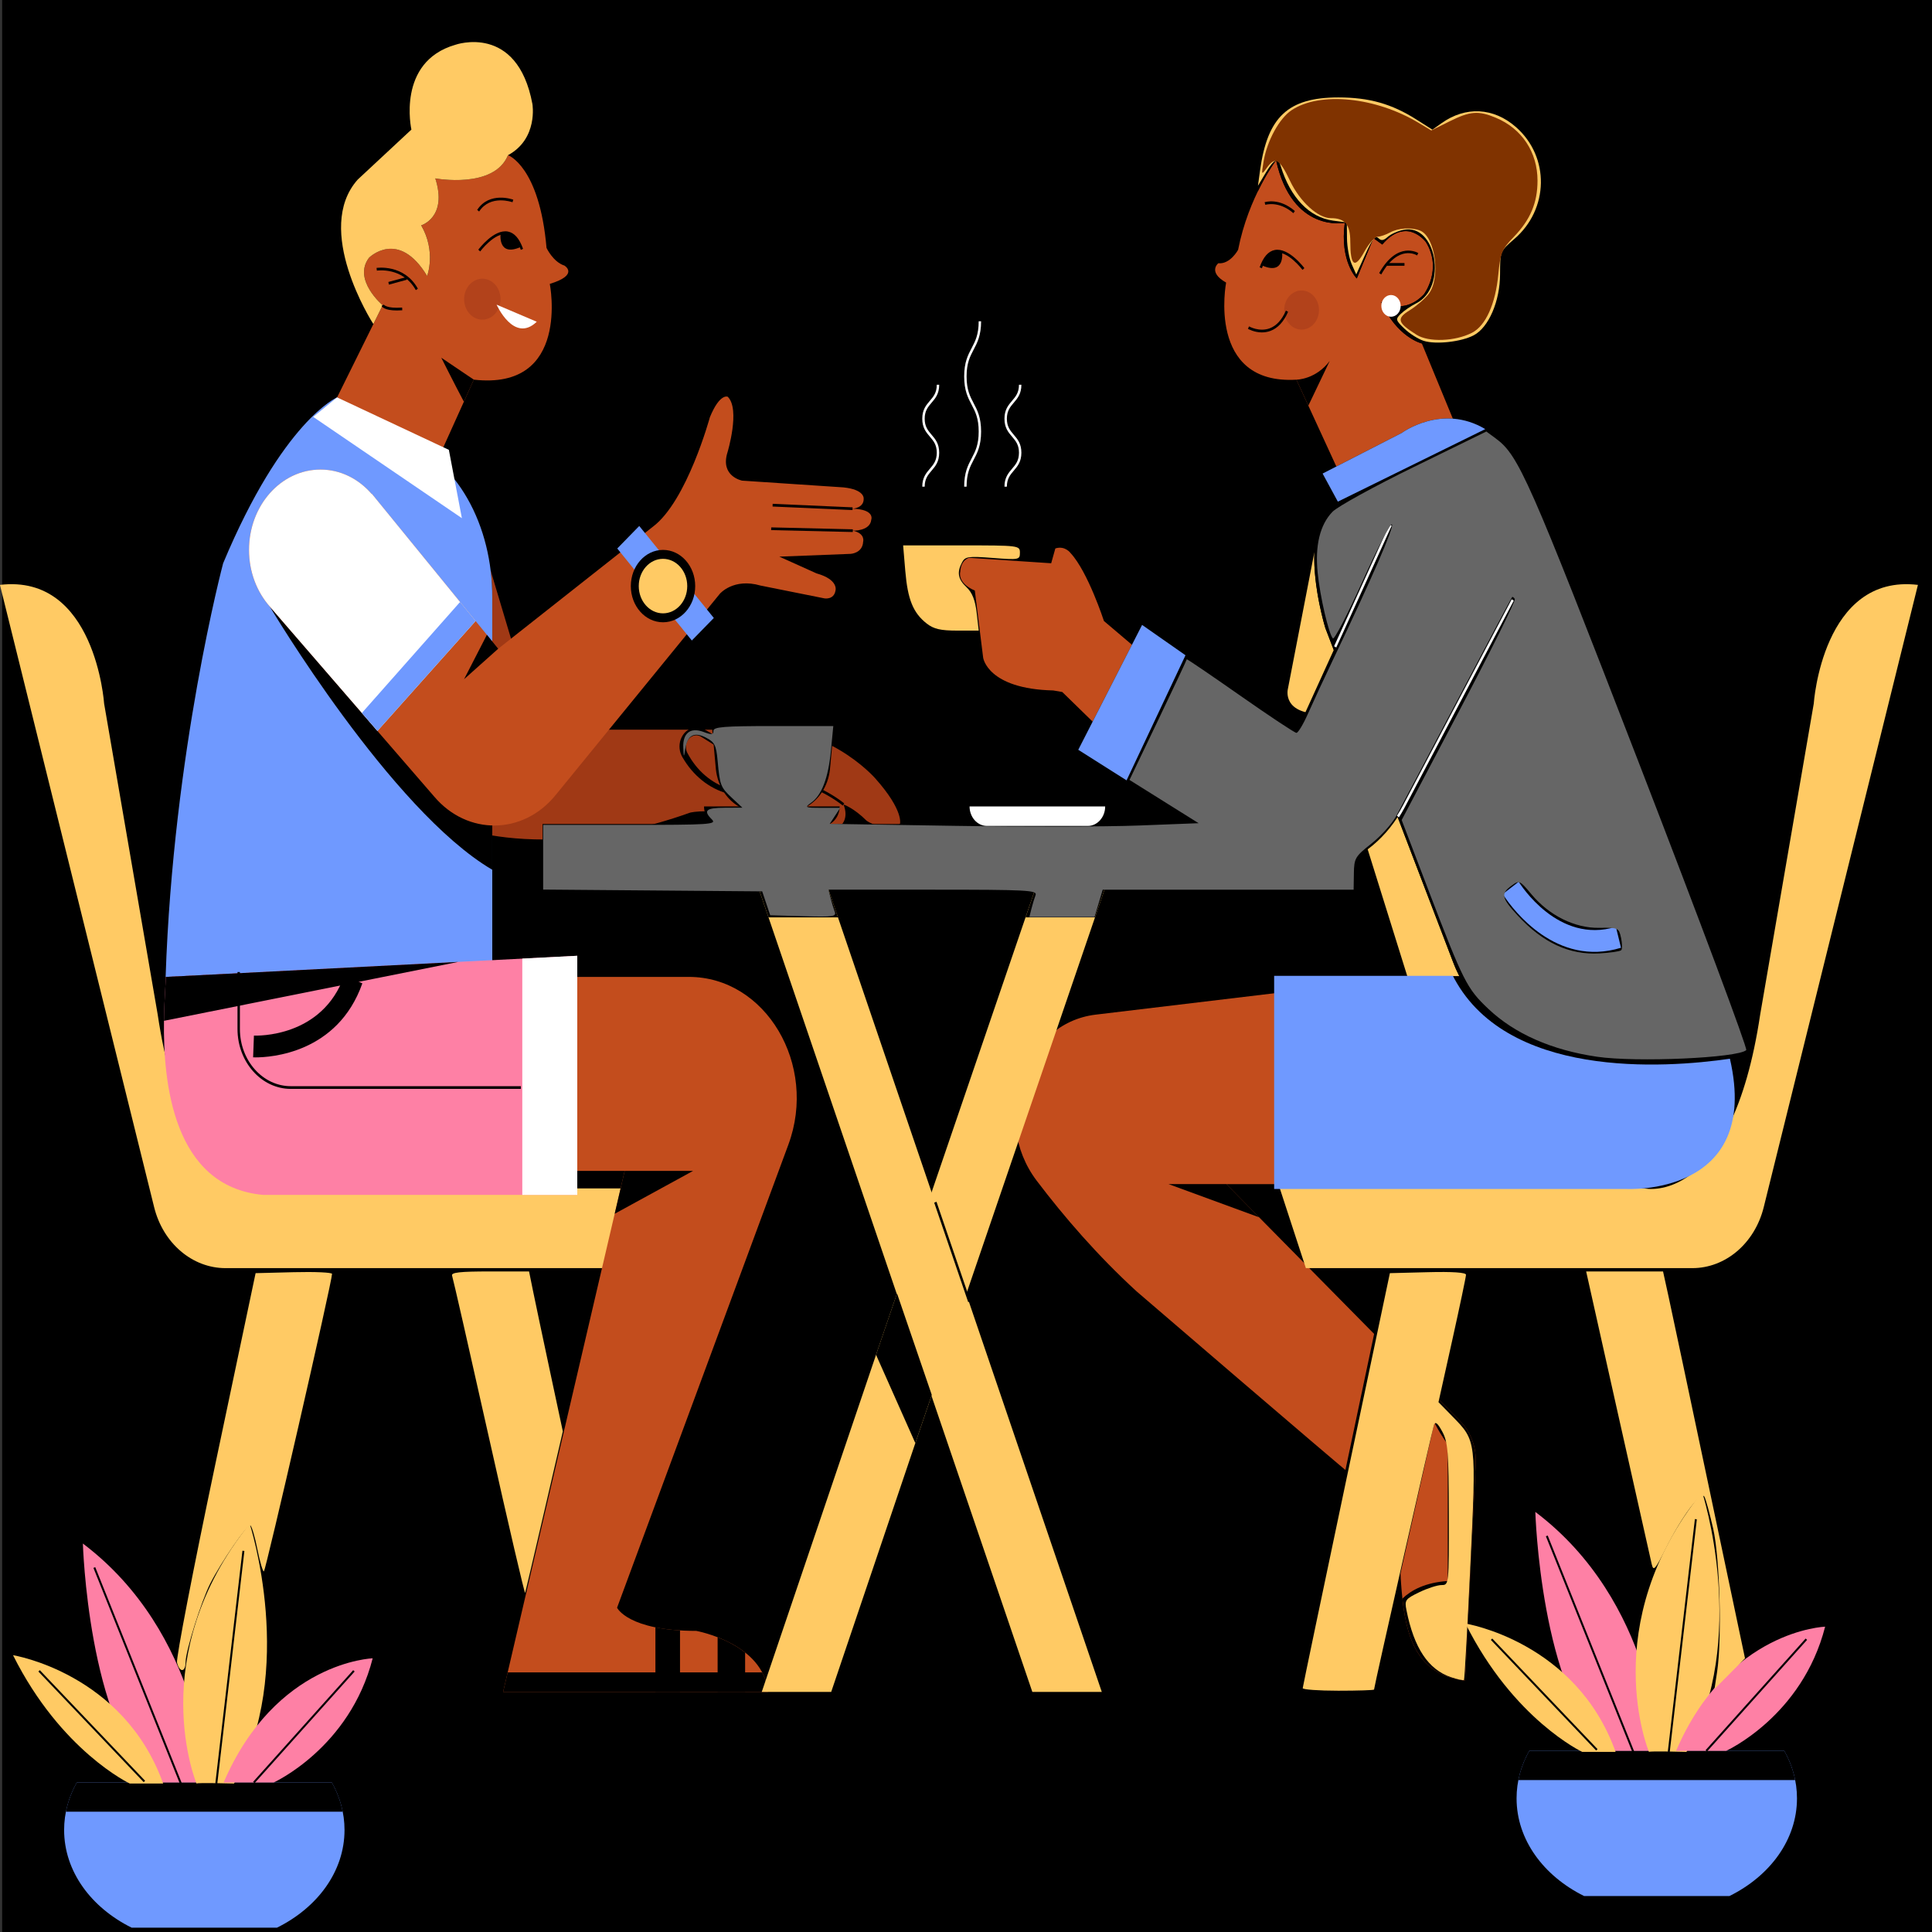<?xml version="1.0" encoding="UTF-8" standalone="no"?>
<!-- Created with Inkscape (http://www.inkscape.org/) -->

<svg
   width="200mm"
   height="200mm"
   viewBox="0 0 200 200"
   version="1.1"
   id="svg529187"
   sodipodi:docname="dating_couple_dbg.svg"
   inkscape:version="1.1 (c4e8f9ed74, 2021-05-24)"
   inkscape:export-filename="/home/mike/OneDrive/uni/webdesign/project/dating_couple.png"
   inkscape:export-xdpi="96"
   inkscape:export-ydpi="96"
   xmlns:inkscape="http://www.inkscape.org/namespaces/inkscape"
   xmlns:sodipodi="http://sodipodi.sourceforge.net/DTD/sodipodi-0.dtd"
   xmlns="http://www.w3.org/2000/svg"
   xmlns:svg="http://www.w3.org/2000/svg">
  <rect x="0" y="0" width="200" height="200" fill="#333333" stroke="none"/>
  <sodipodi:namedview
     id="namedview529189"
     pagecolor="#ffffff"
     bordercolor="#666666"
     borderopacity="1.0"
     inkscape:pageshadow="2"
     inkscape:pageopacity="0.0"
     inkscape:pagecheckerboard="0"
     inkscape:document-units="mm"
     showgrid="false"
     inkscape:zoom="0.87169069"
     inkscape:cx="390.04661"
     inkscape:cy="339.56999"
     inkscape:window-width="1920"
     inkscape:window-height="1029"
     inkscape:window-x="0"
     inkscape:window-y="22"
     inkscape:window-maximized="1"
     inkscape:current-layer="g675016" />
  <defs
     id="defs529184">
    <clipPath
       clipPathUnits="userSpaceOnUse"
       id="clipPath497501">
      <path
         d="M 0,595.276 H 595.276 V 0 H 0 Z"
         id="path497499" />
    </clipPath>
    <clipPath
       clipPathUnits="userSpaceOnUse"
       id="clipPath497501-0">
      <path
         d="M 0,595.276 H 595.276 V 0 H 0 Z"
         id="path497499-9" />
    </clipPath>
  </defs>
  <g
     inkscape:label="Layer 1"
     inkscape:groupmode="layer"
     id="layer1"
     transform="translate(-28.586,-164.328)">
    <g
       id="g675016"
       transform="matrix(0.999,0,0,1,0.031,0)">
      <rect
         style="fill:#000000;stroke-width:0.265"
         id="rect674702"
         width="200"
         height="200"
         x="28.805"
         y="164.328" />
      <g
         id="g674888"
         transform="matrix(1.226,0,0,1.377,-17.638,-88.268)">
        <path
           d="m 123.36,225.506 1.027,-0.532 0.257,-0.133 0.064,-0.033 0.016,-0.008 0.021,-0.01 0.041,-0.019 c 0.028,-0.013 0.055,-0.026 0.083,-0.037 l 0.087,-0.03 c 0.232,-0.078 0.483,-0.089 0.72,-0.044 0.238,0.043 0.462,0.153 0.649,0.304 0.188,0.152 0.33,0.355 0.422,0.574 0.09,0.222 0.122,0.466 0.095,0.702 -0.014,0.118 -0.042,0.234 -0.084,0.345 -0.021,0.055 -0.045,0.109 -0.074,0.162 -0.013,0.026 -0.029,0.052 -0.044,0.077 l -0.024,0.037 -0.02,0.03 c -0.108,0.162 -0.225,0.331 -0.349,0.488 -0.124,0.158 -0.255,0.31 -0.394,0.455 -0.277,0.29 -0.581,0.554 -0.906,0.787 -0.326,0.232 -0.673,0.433 -1.036,0.599 -0.091,0.041 -0.183,0.079 -0.274,0.118 l -0.28,0.105 -0.284,0.091 -0.144,0.039 -0.072,0.019 -0.036,0.01 -0.018,0.005 -0.01,0.002 -0.004,0.001 -0.004,3.5e-4 c -0.022,-0.082 0.046,0.184 -0.05,-0.183 -0.095,-0.368 -0.025,-0.102 -0.045,-0.185 l 0.004,-7e-4 0.004,-0.001 0.008,-0.002 0.017,-0.005 0.034,-0.01 0.067,-0.02 0.134,-0.041 0.264,-0.094 0.259,-0.106 0.253,-0.119 c 0.334,-0.165 0.651,-0.363 0.947,-0.588 0.295,-0.225 0.569,-0.478 0.816,-0.754 0.123,-0.138 0.24,-0.282 0.35,-0.431 0.111,-0.15 0.209,-0.301 0.31,-0.463 l 0.019,-0.031 0.014,-0.025 c 0.01,-0.016 0.019,-0.032 0.027,-0.049 0.017,-0.034 0.031,-0.068 0.043,-0.103 0.024,-0.07 0.04,-0.143 0.046,-0.217 0.012,-0.147 -0.012,-0.297 -0.072,-0.431 -0.062,-0.132 -0.151,-0.253 -0.267,-0.34 -0.115,-0.086 -0.251,-0.149 -0.393,-0.169 -0.142,-0.021 -0.288,-0.011 -0.421,0.039 l -0.05,0.018 c -0.016,0.007 -0.032,0.016 -0.048,0.024 l -0.024,0.012 -0.012,0.006 -0.016,0.008 -0.063,0.036 -0.253,0.141 -1.011,0.563 c -0.161,0.09 -0.364,0.032 -0.453,-0.129 -0.09,-0.161 -0.032,-0.363 0.129,-0.453 0.004,-0.001 0.006,-0.004 0.009,-0.005"
           style="fill:#000000;fill-opacity:1;fill-rule:nonzero;stroke:none;stroke-width:0.353"
           id="path497593" />
        <path
           d="m 119.529,224.382 h -1.148 -4.598 l 0.351,3.415 c 0.077,0.636 0.322,1.24 0.708,1.75 0.686,0.906 1.756,1.439 2.893,1.439 h 0.646 1.148 0.646 c 1.137,0 2.208,-0.533 2.893,-1.439 0.387,-0.511 0.631,-1.115 0.709,-1.75 l 0.35,-3.415 z"
           style="fill:#000000;fill-opacity:1;fill-rule:nonzero;stroke:none;stroke-width:0.353"
           id="path497597" />
        <path
           d="m 161.178,216.382 -9.373,4.358 -3.52,-6.804 -1.01,-1.953 c -7.613,0.398 -5.941,-7.3 -5.941,-7.3 -1.584,-0.795 -0.662,-1.453 -0.662,-1.453 1.014,0.088 1.675,-1.01 1.675,-1.01 0.88,-4.005 3.21,-6.733 3.21,-6.733 1.366,5.502 5.808,4.706 5.808,4.706 -0.44,2.908 1.014,4.182 1.014,4.182 l 1.408,-3.034 0.746,0.482 c 2.07,-2.158 3.696,-0.176 3.696,-0.176 1.408,2.066 -0.176,3.918 -0.176,3.918 -1.718,1.626 -3.608,0.57 -3.608,0.57 1.32,2.682 3.432,3.126 3.432,3.126 z"
           style="fill:#c34d1d;fill-opacity:1;fill-rule:nonzero;stroke:none;stroke-width:0.353"
           id="path497601" />
        <path
           d="m 160.517,255.762 -10.796,-25.107 c 0,0 -1.048,-3.012 -0.927,-5.705 l -2.239,10.28 c 0,0 -0.587,1.995 3.168,1.877 l 6.922,19.711 h 4.399 c -0.193,-0.335 -0.37,-0.686 -0.527,-1.056"
           style="fill:#ffca64;fill-opacity:1;fill-rule:nonzero;stroke:none;stroke-width:0.353"
           id="path497605" />
        <path
           d="m 162.431,293.39 -0.895,16.398 c -3.673,-0.414 -4.894,-2.693 -5.302,-6.171 -0.187,-1.618 -0.202,-2.788 -0.202,-2.788 0,-3.181 -3.911,-6.358 -3.911,-6.358 -1.713,-1.225 -18.344,-13.942 -18.344,-13.942 -3.298,-2.685 -6.124,-5.595 -8.453,-8.328 -3.962,-4.649 -1.097,-11.832 4.975,-12.482 l 17.053,-1.816 1.101,14.555 h -7.096 l 16.631,14.999 3.148,2.837 c 0.873,0.787 1.348,1.924 1.295,3.098"
           style="fill:#c34d1d;fill-opacity:1;fill-rule:nonzero;stroke:none;stroke-width:0.353"
           id="path497609" />
        <path
           d="m 144.127,274.955 -7.661,-2.499 h 4.891"
           style="fill:#000000;fill-opacity:1;fill-rule:nonzero;stroke:none;stroke-width:0.353"
           id="path497613" />
        <path
           d="m 162.431,293.39 -0.895,16.398 c -3.673,-0.414 -4.894,-2.693 -5.302,-6.171 0.741,-0.631 1.937,-1.214 3.834,-1.321 v -10.273 c 0,0 -2.003,-2.311 -2.081,-4.568 l 3.148,2.837 c 0.873,0.787 1.348,1.924 1.295,3.098"
           style="fill:#000000;fill-opacity:1;fill-rule:nonzero;stroke:none;stroke-width:0.353"
           id="path497617" />
        <path
           d="m 51.639,310.632 h 6.36 l 8.072,-31.981 h -6.848 z"
           style="fill:#000000;fill-opacity:1;fill-rule:nonzero;stroke:none;stroke-width:0.353"
           id="path497621" />
        <path
           d="m 90.04,310.632 h -6.36 l -8.072,-31.981 h 6.849 z"
           style="fill:#000000;fill-opacity:1;fill-rule:nonzero;stroke:none;stroke-width:0.353"
           id="path497625" />
        <path
           d="m 37.697,227.408 13.032,46.783 c 0.755,2.709 3.222,4.583 6.034,4.583 h 32.666 l 2.201,-5.992 h -30.819 c 0,0 -7.338,1.467 -9.784,-13.086 l -4.525,-23.359 c 0,0 -0.734,-9.784 -8.805,-8.928"
           style="fill:#ffca64;fill-opacity:1;fill-rule:nonzero;stroke:none;stroke-width:0.353"
           id="path497629" />
        <path
           d="m 185.865,310.632 h -6.359 l -8.072,-31.981 h 6.849 z"
           style="fill:#000000;fill-opacity:1;fill-rule:nonzero;stroke:none;stroke-width:0.353"
           id="path497633" />
        <path
           d="m 147.464,310.632 h 6.359 l 8.072,-31.981 h -6.849 z"
           style="fill:#000000;fill-opacity:1;fill-rule:nonzero;stroke:none;stroke-width:0.353"
           id="path497637" />
        <path
           d="m 199.807,227.408 -13.032,46.783 c -0.755,2.709 -3.222,4.583 -6.034,4.583 h -32.666 l -2.201,-5.992 h 30.819 c 0,0 7.338,1.467 9.784,-13.086 l 4.525,-23.359 c 0,0 0.734,-9.784 8.805,-8.928"
           style="fill:#ffca64;fill-opacity:1;fill-rule:nonzero;stroke:none;stroke-width:0.353"
           id="path497641" />
        <path
           d="m 111.687,241.962 c 0,0 -4.403,-4.525 -11.251,-3.669 H 83.192 l -4.024,-11.974 c 0.093,0.669 0.141,1.345 0.141,2.023 v 17.906 c 2.874,0.427 8.887,0.78 16.724,-1.717 0,0 2.201,-0.489 4.525,0.734 0,0 3.913,0.856 8.194,0.245 0,0 0.734,-0.489 0.244,-1.59 0,0 0.856,0.244 1.957,1.223 0,0 1.345,0.856 2.813,0.244 0,0 0.367,-0.978 -2.079,-3.424"
           style="fill:#a03915;fill-opacity:1;fill-rule:nonzero;stroke:none;stroke-width:0.353"
           id="path497645" />
        <path
           d="m 84.17,204.783 c 0,0 1.79,8.027 -6.421,7.198 l -0.84,1.658 -2.278,4.491 -8.438,-4.817 3.852,-6.923 c 0,0 -2.568,-1.93 -1.144,-3.581 0,0 2.473,-2.201 4.905,1.38 0,0 0.781,-1.834 -0.503,-3.808 0,0 2.245,-0.594 1.188,-3.53 0,0 4.953,0.822 6.149,-1.747 0,0 2.656,0.829 3.254,6.971 0,0 0.55,1.057 1.516,1.332 0,0 1.284,0.686 -1.24,1.376"
           style="fill:#c34d1d;fill-opacity:1;fill-rule:nonzero;stroke:none;stroke-width:0.353"
           id="path497649" />
        <path
           d="m 80.008,205.931 c 0,0.85 -0.689,1.539 -1.539,1.539 -0.85,0 -1.539,-0.689 -1.539,-1.539 0,-0.85 0.689,-1.539 1.539,-1.539 0.85,0 1.539,0.689 1.539,1.539"
           style="fill:#b2421b;fill-opacity:1;fill-rule:nonzero;stroke:none;stroke-width:0.353"
           id="path497653" />
        <path
           d="m 149.182,206.748 c 0,0.812 -0.658,1.471 -1.471,1.471 -0.812,0 -1.471,-0.659 -1.471,-1.471 0,-0.812 0.659,-1.471 1.471,-1.471 0.813,0 1.471,0.659 1.471,1.471"
           style="fill:#b2421b;fill-opacity:1;fill-rule:nonzero;stroke:none;stroke-width:0.353"
           id="path497657" />
        <path
           d="m 70.044,206.388 c 0,0 -2.568,-1.926 -1.147,-3.577 0,0 2.477,-2.201 4.907,1.376 0,0 0.78,-1.834 -0.504,-3.806 0,0 2.248,-0.596 1.192,-3.532 0,0 4.953,0.826 6.145,-1.742 2.569,-1.238 2.064,-3.852 2.064,-3.852 -1.284,-6.1 -6.513,-4.449 -6.513,-4.449 -4.999,1.284 -3.715,6.375 -3.715,6.375 l -4.54,3.761 c -3.755,3.755 1.189,10.674 1.324,10.86 z"
           style="fill:#ffca64;fill-opacity:1;fill-rule:nonzero;stroke:none;stroke-width:0.353"
           id="path497661" />
        <path
           d="m 71.249,206.78 c -1.063,0 -1.264,-0.283 -1.296,-0.346 l 0.183,-0.092 -0.091,0.046 0.088,-0.051 c 0.004,0.003 0.219,0.309 1.556,0.224 l 0.013,0.204 c -0.166,0.01 -0.317,0.015 -0.453,0.015"
           style="fill:#000000;fill-opacity:1;fill-rule:nonzero;stroke:none;stroke-width:0.353"
           id="path497665" />
        <path
           d="m 72.847,205.25 c -1.099,-1.758 -3.271,-1.469 -3.292,-1.466 l -0.029,-0.203 c 0.023,-0.003 2.327,-0.309 3.495,1.56 z"
           style="fill:#000000;fill-opacity:1;fill-rule:nonzero;stroke:none;stroke-width:0.353"
           id="path497669" />
        <path
           d="m 70.573,204.837 -0.048,-0.199 1.514,-0.367 0.048,0.199 z"
           style="fill:#000000;fill-opacity:1;fill-rule:nonzero;stroke:none;stroke-width:0.353"
           id="path497673" />
        <path
           d="m 77.749,211.982 -0.84,1.658 c -0.752,-1.258 -1.911,-3.309 -1.911,-3.309 z"
           style="fill:#000000;fill-opacity:1;fill-rule:nonzero;stroke:none;stroke-width:0.353"
           id="path497677" />
        <path
           d="m 79.308,228.342 v 27.348 l -27.609,1.192 c 0.642,-16.969 4.861,-31.095 4.861,-31.095 5.045,-10.732 9.631,-12.474 9.631,-12.474 l 8.439,4.817 c 1.071,0.763 1.915,1.758 2.572,2.777 1.42,2.209 2.106,4.81 2.106,7.433"
           style="fill:#6f99ff;fill-opacity:1;fill-rule:nonzero;stroke:none;stroke-width:0.353"
           id="path497681" />
        <path
           d="m 79.308,240.225 v 8.6 c -8.563,-4.462 -18.803,-19.783 -18.803,-19.783 z"
           style="fill:#000000;fill-opacity:1;fill-rule:nonzero;stroke:none;stroke-width:0.353"
           id="path497685" />
        <path
           d="m 64.174,214.781 12.566,7.613 -1.101,-5.136 -9.447,-3.944 z"
           style="fill:#ffffff;fill-opacity:1;fill-rule:nonzero;stroke:none;stroke-width:0.353"
           id="path497689" />
        <path
           d="m 83.069,207.627 -3.394,-1.284 c 0,0 1.468,2.935 3.394,1.284"
           style="fill:#ffffff;fill-opacity:1;fill-rule:nonzero;stroke:none;stroke-width:0.353"
           id="path497693" />
        <path
           d="m 86.492,255.293 v 17.978 h -26.537 c -7.639,-0.616 -8.468,-8.479 -8.395,-13.091 0.026,-1.813 0.191,-3.126 0.139,-3.298 l 24.729,-1.13 z"
           style="fill:#fe80a5;fill-opacity:1;fill-rule:nonzero;stroke:none;stroke-width:0.353"
           id="path497697" />
        <path
           d="m 81.846,255.505 v 17.765 h 4.647 v -17.978 z"
           style="fill:#ffffff;fill-opacity:1;fill-rule:nonzero;stroke:none;stroke-width:0.353"
           id="path497701" />
        <path
           d="m 81.724,265.3 h -19.445 c -2.484,0 -4.505,-2.021 -4.505,-4.505 v -4.28 h 0.204 v 4.28 c 0,2.372 1.929,4.301 4.301,4.301 h 19.445 z"
           style="fill:#000000;fill-opacity:1;fill-rule:nonzero;stroke:none;stroke-width:0.353"
           id="path497705" />
        <path
           d="m 51.56,260.181 c 0.026,-1.813 0.191,-3.126 0.139,-3.298 l 24.729,-1.13 z"
           style="fill:#000000;fill-opacity:1;fill-rule:nonzero;stroke:none;stroke-width:0.353"
           id="path497709" />
        <path
           d="m 59.314,262.931 c -0.119,0 -0.195,-0.002 -0.22,-0.004 l 0.071,-1.633 -0.036,0.816 0.034,-0.816 c 0.235,0.005 5.78,0.173 7.645,-4.53 l 1.519,0.603 c -2.092,5.276 -7.797,5.564 -9.013,5.564"
           style="fill:#000000;fill-opacity:1;fill-rule:nonzero;stroke:none;stroke-width:0.353"
           id="path497713" />
        <path
           d="m 104.338,269.485 -14.481,34.818 c 0,0 0.917,1.743 6.696,1.743 0,0 5.687,0.917 6.054,4.586 H 80.226 l 9.429,-35.945 0.844,-3.222 h -4.006 v -14.584 h 9.436 c 6.494,0 10.9,6.604 8.409,12.603"
           style="fill:#c34d1d;fill-opacity:1;fill-rule:nonzero;stroke:none;stroke-width:0.353"
           id="path497717" />
        <path
           d="m 95.177,306.009 c -0.805,-0.044 -1.493,-0.126 -2.079,-0.232 v 4.855 h 2.079 z"
           style="fill:#000000;fill-opacity:1;fill-rule:nonzero;stroke:none;stroke-width:0.353"
           id="path497721" />
        <path
           d="m 98.356,306.527 v 4.105 h 2.324 v -2.959 c -0.746,-0.523 -1.592,-0.893 -2.324,-1.147"
           style="fill:#000000;fill-opacity:1;fill-rule:nonzero;stroke:none;stroke-width:0.353"
           id="path497725" />
        <path
           d="m 80.611,309.165 -0.385,1.467 h 22.381 c -0.055,-0.549 -0.231,-1.035 -0.487,-1.467 z"
           style="fill:#000000;fill-opacity:1;fill-rule:nonzero;stroke:none;stroke-width:0.353"
           id="path497729" />
        <path
           d="m 96.277,271.466 -6.622,3.222 0.844,-3.222 z"
           style="fill:#000000;fill-opacity:1;fill-rule:nonzero;stroke:none;stroke-width:0.353"
           id="path497733" />
        <path
           d="m 111.342,222.508 c -0.092,0.873 -1.559,0.826 -1.559,0.826 1.079,0.206 0.873,0.826 0.873,0.826 -0.048,0.873 -1.057,0.917 -1.057,0.917 l -6.028,0.209 3.14,1.258 c 1.926,0.481 1.603,1.31 1.603,1.31 -0.136,0.686 -0.917,0.572 -0.917,0.572 l -5.412,-0.965 c -2.293,-0.595 -3.445,0.62 -3.445,0.62 l -13.891,15.145 c -2.744,2.99 -7.44,3.038 -10.244,0.103 l -4.806,-4.939 -9.095,-9.348 h 0.004 c -1.09,-1.094 -1.761,-2.601 -1.761,-4.263 0,-3.335 2.704,-6.039 6.039,-6.039 1.699,0 3.229,0.705 4.325,1.835 l 0.015,-0.015 8.773,9.565 1.912,2.084 13.072,-9.172 c 2.887,-1.926 4.818,-8.233 4.818,-8.233 0.847,-1.834 1.511,-1.537 1.511,-1.537 1.079,0.943 -0.022,4.175 -0.022,4.175 -0.642,1.812 1.236,2.131 1.236,2.131 l 8.552,0.506 c 1.79,0.158 1.72,0.826 1.72,0.826 0.048,0.734 -0.939,0.778 -0.939,0.778 1.926,0.048 1.581,0.826 1.581,0.826"
           style="fill:#c34d1d;fill-opacity:1;fill-rule:nonzero;stroke:none;stroke-width:0.353"
           id="path497737" />
        <path
           d="m 79.811,232.209 -2.887,2.293 1.93,-3.339"
           style="fill:#000000;fill-opacity:1;fill-rule:nonzero;stroke:none;stroke-width:0.353"
           id="path497741" />
        <path
           d="m 77.9,230.125 -8.299,8.266 -9.095,-9.349 h 0.004 c -1.09,-1.093 -1.761,-2.601 -1.761,-4.263 0,-3.335 2.704,-6.039 6.039,-6.039 1.699,0 3.229,0.704 4.325,1.834 l 0.015,-0.015 z"
           style="fill:#ffffff;fill-opacity:1;fill-rule:nonzero;stroke:none;stroke-width:0.353"
           id="path497745" />
        <path
           d="m 76.588,228.694 -8.302,8.346 1.314,1.351 8.299,-8.266 z"
           style="fill:#6f99ff;fill-opacity:1;fill-rule:nonzero;stroke:none;stroke-width:0.353"
           id="path497749" />
        <path
           d="m 109.781,223.436 -6.901,-0.144 0.005,-0.205 6.901,0.145 z"
           style="fill:#000000;fill-opacity:1;fill-rule:nonzero;stroke:none;stroke-width:0.353"
           id="path497753" />
        <path
           d="m 109.757,221.785 -6.757,-0.266 0.008,-0.204 6.757,0.266 z"
           style="fill:#000000;fill-opacity:1;fill-rule:nonzero;stroke:none;stroke-width:0.353"
           id="path497757" />
        <path
           d="m 96.176,231.591 -6.303,-6.917 1.858,-1.694 6.304,6.917 z"
           style="fill:#6f99ff;fill-opacity:1;fill-rule:nonzero;stroke:none;stroke-width:0.353"
           id="path497761" />
        <path
           d="m 96.461,227.5 c 0,1.503 -1.218,2.721 -2.721,2.721 -1.503,0 -2.721,-1.218 -2.721,-2.721 0,-1.503 1.218,-2.721 2.721,-2.721 1.503,0 2.721,1.218 2.721,2.721"
           style="fill:#000000;fill-opacity:1;fill-rule:nonzero;stroke:none;stroke-width:0.353"
           id="path497765" />
        <path
           d="m 95.788,227.5 c 0,1.131 -0.917,2.049 -2.049,2.049 -1.131,0 -2.049,-0.917 -2.049,-2.049 0,-1.131 0.917,-2.049 2.049,-2.049 1.131,0 2.049,0.917 2.049,2.049"
           style="fill:#ffca64;fill-opacity:1;fill-rule:nonzero;stroke:none;stroke-width:0.353"
           id="path497769" />
        <path
           d="m 108.937,244.002 c -3.24,-2.28 -8.213,-2.547 -8.262,-2.55 l 0.01,-0.204 c 0.05,0.002 5.082,0.273 8.37,2.587 z"
           style="fill:#000000;fill-opacity:1;fill-rule:nonzero;stroke:none;stroke-width:0.353"
           id="path497773" />
        <path
           d="m 144.363,208.43 c -0.653,0 -1.156,-0.257 -1.185,-0.272 l 0.094,-0.181 c 0.009,0.004 0.86,0.437 1.742,0.146 0.571,-0.188 1.034,-0.636 1.375,-1.333 l 0.183,0.09 c -0.367,0.749 -0.871,1.232 -1.497,1.438 -0.247,0.081 -0.489,0.111 -0.713,0.111"
           style="fill:#000000;fill-opacity:1;fill-rule:nonzero;stroke:none;stroke-width:0.353"
           id="path497777" />
        <path
           d="m 150.091,210.574 -1.806,3.361 -1.01,-1.953 c 0,0 1.626,0 2.816,-1.408"
           style="fill:#000000;fill-opacity:1;fill-rule:nonzero;stroke:none;stroke-width:0.353"
           id="path497781" />
        <path
           d="m 159.519,193.93 c -4.165,-4.282 -10.575,-3.241 -10.575,-3.241 -5.501,0.734 -5.04,6.331 -4.941,7.155 0.807,-1.484 1.553,-2.359 1.553,-2.359 1.366,5.502 5.808,4.706 5.808,4.706 -0.44,2.908 1.014,4.182 1.014,4.182 l 1.408,-3.034 0.746,0.482 c 2.07,-2.158 3.696,-0.176 3.696,-0.176 1.408,2.066 -0.176,3.918 -0.176,3.918 -1.718,1.626 -3.608,0.57 -3.608,0.57 1.32,2.682 3.432,3.126 3.432,3.126 5.104,0.544 5.515,-1.542 5.515,-1.542 4.399,-4.987 -3.872,-13.786 -3.872,-13.786"
           style="fill:#000000;fill-opacity:1;fill-rule:nonzero;stroke:none;stroke-width:0.353"
           id="path497785" />
        <path
           d="m 185.744,262.45 c 0,0 -20.651,4.108 -25.227,-6.688 l -10.795,-25.107 c 0,0 -2.696,-7.744 1.056,-9.504 l -1.288,-2.112 6.688,-3.052 c 0,0 3.394,-2.242 7.061,-0.289 1.295,0.69 2.626,1.904 3.851,3.925 z"
           style="fill:#000000;fill-opacity:1;fill-rule:nonzero;stroke:none;stroke-width:0.353"
           id="path497789" />
        <path
           d="m 163.238,215.699 -12.46,5.453 -1.288,-2.112 6.688,-3.052 c 0,0 3.394,-2.242 7.061,-0.289"
           style="fill:#6f99ff;fill-opacity:1;fill-rule:nonzero;stroke:none;stroke-width:0.353"
           id="path497793" />
        <path
           d="m 155.237,222.911 -6.997,13.678 -0.982,1.925 -9.356,-5.815 -3.667,-2.281 -5.396,9.388 4.083,2.298 9.926,5.583 c 4.738,2.661 10.732,1.056 13.502,-3.615 l 9.212,-15.53"
           style="fill:#000000;fill-opacity:1;fill-rule:nonzero;stroke:none;stroke-width:0.353"
           id="path497797" />
        <path
           d="m 133.376,231.912 -2.368,-1.786 c 0,0 -1.349,-3.696 -2.816,-5.104 0,0 -0.47,-0.587 -1.291,-0.352 l -0.352,1.114 -6.923,-0.411 c 0,0 -0.704,0.117 -0.763,1.056 0,0 -0.293,0.822 1.232,1.408 l 0.704,5.045 c 0,0 0.352,2.347 5.925,2.464 l 0.763,0.117 2.566,2.226 z"
           style="fill:#c34d1d;fill-opacity:1;fill-rule:nonzero;stroke:none;stroke-width:0.353"
           id="path497801" />
        <path
           d="m 159.947,255.701 -0.213,-0.496 z"
           style="fill:#6f99ff;fill-opacity:1;fill-rule:nonzero;stroke:none;stroke-width:0.353"
           id="path497805" />
        <path
           d="m 159.947,255.701 c 0.102,0.241 0.214,0.471 0.332,0.697 -0.117,-0.226 -0.23,-0.456 -0.332,-0.697"
           style="fill:#6f99ff;fill-opacity:1;fill-rule:nonzero;stroke:none;stroke-width:0.353"
           id="path497809" />
        <path
           d="m 183.918,263.038 -0.006,-0.005 c -5.49,0.708 -19.1,1.57 -23.496,-6.382 0.028,0.049 0.053,0.101 0.081,0.15 h -4.585 -10.518 v 16.021 h 29.718 c 0,0 11.496,0.612 8.806,-9.784"
           style="fill:#6f99ff;fill-opacity:1;fill-rule:nonzero;stroke:none;stroke-width:0.353"
           id="path497813" />
        <path
           d="M 152.045,250.278 H 83.558 V 245.386 h 68.487 z"
           style="fill:#000000;fill-opacity:1;fill-rule:nonzero;stroke:none;stroke-width:0.353"
           id="path497815" />
        <path
           d="m 131.07,250.278 -14.625,38.059 -1.379,3.59 -7.11,18.705 h -5.87 l 9.66,-25.344 1.773,-4.615 11.68,-30.395 z"
           style="fill:#ffca64;fill-opacity:1;fill-rule:nonzero;stroke:none;stroke-width:0.353"
           id="path497819" />
        <path
           d="m 124.955,310.632 h 5.871 l -23.113,-60.354 h -5.871 z"
           style="fill:#ffca64;fill-opacity:1;fill-rule:nonzero;stroke:none;stroke-width:0.353"
           id="path497823" />
        <path
           d="m 130.253,252.405 0.817,-2.127 h -5.87 l -0.817,2.127 z"
           style="fill:#000000;fill-opacity:1;fill-rule:nonzero;stroke:none;stroke-width:0.353"
           id="path497827" />
        <path
           d="m 108.53,252.405 -0.817,-2.127 h -5.871 l 0.817,2.127 z"
           style="fill:#000000;fill-opacity:1;fill-rule:nonzero;stroke:none;stroke-width:0.353"
           id="path497831" />
        <path
           d="m 119.535,281.331 -2.873,-7.476 0.191,-0.073 2.873,7.476 z"
           style="fill:#000000;fill-opacity:1;fill-rule:nonzero;stroke:none;stroke-width:0.353"
           id="path497835" />
        <path
           d="m 116.448,288.286 -0.004,0.051 -1.379,3.59 -3.32,-6.638 1.773,-4.615 z"
           style="fill:#000000;fill-opacity:1;fill-rule:nonzero;stroke:none;stroke-width:0.353"
           id="path497839" />
        <path
           d="m 137.901,232.7 -4.981,9.405 -4.083,-2.298 5.396,-9.388 z"
           style="fill:#6f99ff;fill-opacity:1;fill-rule:nonzero;stroke:none;stroke-width:0.353"
           id="path497843" />
        <path
           d="m 164.845,250.832 c -0.072,-0.095 -0.115,-0.157 -0.129,-0.178 l 1.348,-0.925 -0.674,0.462 0.673,-0.464 c 0.137,0.191 3.336,4.723 8.215,3.387 l 0.432,1.576 c -5.474,1.499 -9.133,-2.887 -9.864,-3.859"
           style="fill:#6f99ff;fill-opacity:1;fill-rule:nonzero;stroke:none;stroke-width:0.353"
           id="path497847" />
        <path
           d="m 155.939,244.885 -0.166,-0.119 c 0.172,-0.239 0.336,-0.49 0.488,-0.745 l 9.211,-15.53 0.176,0.104 -9.211,15.53 c -0.155,0.26 -0.322,0.516 -0.498,0.76"
           style="fill:#ffffff;fill-opacity:1;fill-rule:nonzero;stroke:none;stroke-width:0.353"
           id="path497851" />
        <path
           d="m 150.643,232.115 -0.182,-0.093 4.685,-9.157 0.182,0.093 z"
           style="fill:#ffffff;fill-opacity:1;fill-rule:nonzero;stroke:none;stroke-width:0.353"
           id="path497855" />
        <path
           d="m 156.088,206.435 c 0,0.451 -0.366,0.817 -0.817,0.817 -0.452,0 -0.817,-0.366 -0.817,-0.817 0,-0.451 0.366,-0.817 0.817,-0.817 0.451,0 0.817,0.366 0.817,0.817"
           style="fill:#ffffff;fill-opacity:1;fill-rule:nonzero;stroke:none;stroke-width:0.353"
           id="path497859" />
        <path
           d="m 98.626,238.99 -1.028,-0.532 -0.257,-0.133 -0.064,-0.033 -0.016,-0.008 -0.021,-0.01 -0.041,-0.019 c -0.028,-0.013 -0.055,-0.026 -0.084,-0.037 l -0.086,-0.03 c -0.232,-0.078 -0.483,-0.089 -0.72,-0.044 -0.239,0.043 -0.462,0.153 -0.649,0.304 -0.188,0.152 -0.33,0.355 -0.422,0.574 -0.091,0.222 -0.123,0.466 -0.095,0.702 0.014,0.118 0.042,0.234 0.085,0.345 0.021,0.055 0.045,0.109 0.074,0.162 0.013,0.026 0.029,0.052 0.044,0.077 l 0.023,0.037 0.02,0.03 c 0.108,0.162 0.225,0.331 0.349,0.488 0.124,0.158 0.255,0.31 0.394,0.455 0.277,0.29 0.581,0.554 0.906,0.787 0.325,0.232 0.673,0.433 1.035,0.599 0.091,0.041 0.183,0.079 0.275,0.118 l 0.28,0.105 0.285,0.091 0.144,0.039 0.072,0.019 0.036,0.01 0.018,0.005 0.009,0.002 0.005,10e-4 0.004,3.5e-4 c 0.022,-0.082 -0.046,0.185 0.05,-0.183 0.095,-0.368 0.025,-0.102 0.046,-0.185 l -0.004,-7e-4 -0.004,-0.001 -0.008,-0.002 -0.017,-0.005 -0.034,-0.01 -0.067,-0.02 -0.134,-0.041 -0.264,-0.094 -0.259,-0.106 -0.253,-0.118 c -0.334,-0.166 -0.651,-0.363 -0.947,-0.588 -0.296,-0.225 -0.569,-0.478 -0.816,-0.754 -0.123,-0.138 -0.24,-0.282 -0.35,-0.43 -0.111,-0.15 -0.209,-0.301 -0.31,-0.463 l -0.019,-0.031 -0.014,-0.024 c -0.01,-0.016 -0.019,-0.033 -0.026,-0.049 -0.017,-0.034 -0.031,-0.068 -0.043,-0.103 -0.024,-0.07 -0.04,-0.143 -0.046,-0.217 -0.012,-0.147 0.012,-0.297 0.072,-0.431 0.062,-0.132 0.151,-0.253 0.267,-0.34 0.115,-0.086 0.251,-0.149 0.393,-0.169 0.142,-0.021 0.288,-0.011 0.421,0.04 l 0.05,0.018 c 0.016,0.007 0.032,0.016 0.048,0.024 l 0.024,0.012 0.012,0.006 0.016,0.009 0.063,0.035 0.253,0.141 1.011,0.563 c 0.161,0.09 0.364,0.032 0.453,-0.129 0.09,-0.161 0.032,-0.363 -0.129,-0.453 -0.004,-10e-4 -0.007,-0.004 -0.009,-0.005"
           style="fill:#000000;fill-opacity:1;fill-rule:nonzero;stroke:none;stroke-width:0.353"
           id="path497863" />
        <path
           d="m 102.456,237.866 h 1.148 4.598 l -0.351,3.415 c -0.077,0.636 -0.322,1.24 -0.708,1.751 -0.686,0.906 -1.757,1.439 -2.893,1.439 h -0.646 -1.148 -0.646 c -1.137,0 -2.207,-0.533 -2.893,-1.439 -0.386,-0.511 -0.631,-1.115 -0.708,-1.751 l -0.35,-3.415 z"
           style="fill:#000000;fill-opacity:1;fill-rule:nonzero;stroke:none;stroke-width:0.353"
           id="path497867" />
        <path
           d="m 108.669,244.065 v 0 c 0,0.806 -0.66,1.466 -1.466,1.466 h -8.53 c -0.806,0 -1.466,-0.66 -1.466,-1.466 z"
           style="fill:#000000;fill-opacity:1;fill-rule:nonzero;stroke:none;stroke-width:0.353"
           id="path497871" />
        <path
           d="m 119.65,244.065 v 0 c 0,0.806 0.66,1.466 1.466,1.466 h 8.53 c 0.806,0 1.466,-0.66 1.466,-1.466 z"
           style="fill:#ffffff;fill-opacity:1;fill-rule:nonzero;stroke:none;stroke-width:0.353"
           id="path497875" />
        <path
           d="m 115.857,220.027 h -0.204 c 0,-0.679 0.326,-1.02 0.641,-1.348 0.301,-0.313 0.585,-0.609 0.585,-1.206 0,-0.598 -0.284,-0.894 -0.585,-1.207 -0.315,-0.328 -0.641,-0.668 -0.641,-1.348 0,-0.679 0.326,-1.019 0.641,-1.347 0.301,-0.313 0.585,-0.609 0.585,-1.205 h 0.204 c 0,0.679 -0.326,1.018 -0.642,1.347 -0.3,0.313 -0.584,0.609 -0.584,1.206 0,0.597 0.284,0.893 0.584,1.206 0.316,0.329 0.642,0.669 0.642,1.348 0,0.679 -0.326,1.019 -0.642,1.348 -0.3,0.313 -0.584,0.609 -0.584,1.206"
           style="fill:#ffffff;fill-opacity:1;fill-rule:nonzero;stroke:none;stroke-width:0.353"
           id="path497879" />
        <path
           d="m 119.399,220.027 h -0.204 c 0,-1.064 0.319,-1.603 0.627,-2.125 0.308,-0.521 0.599,-1.012 0.599,-2.02 0,-1.008 -0.291,-1.5 -0.599,-2.021 -0.308,-0.521 -0.627,-1.06 -0.627,-2.124 0,-1.064 0.319,-1.603 0.627,-2.124 0.308,-0.52 0.599,-1.012 0.599,-2.02 h 0.204 c 0,1.064 -0.319,1.603 -0.627,2.124 -0.308,0.52 -0.599,1.012 -0.599,2.02 0,1.008 0.291,1.5 0.599,2.021 0.308,0.521 0.627,1.06 0.627,2.124 0,1.064 -0.319,1.603 -0.627,2.124 -0.308,0.521 -0.599,1.012 -0.599,2.021"
           style="fill:#ffffff;fill-opacity:1;fill-rule:nonzero;stroke:none;stroke-width:0.353"
           id="path497883" />
        <path
           d="m 122.804,220.027 h -0.204 c 0,-0.679 0.326,-1.02 0.641,-1.348 0.301,-0.313 0.585,-0.609 0.585,-1.206 0,-0.598 -0.284,-0.894 -0.585,-1.207 -0.315,-0.328 -0.641,-0.668 -0.641,-1.348 0,-0.679 0.326,-1.019 0.641,-1.347 0.301,-0.313 0.585,-0.609 0.585,-1.205 h 0.204 c 0,0.679 -0.326,1.018 -0.642,1.347 -0.3,0.313 -0.584,0.609 -0.584,1.206 0,0.597 0.284,0.893 0.584,1.206 0.316,0.329 0.642,0.669 0.642,1.348 0,0.679 -0.326,1.019 -0.642,1.348 -0.3,0.313 -0.584,0.609 -0.584,1.206"
           style="fill:#ffffff;fill-opacity:1;fill-rule:nonzero;stroke:none;stroke-width:0.353"
           id="path497887" />
        <path
           d="m 78.198,199.34 -0.165,-0.121 c 1.041,-1.42 3.03,-0.777 3.05,-0.77 l -0.064,0.194 c -0.019,-0.006 -1.868,-0.601 -2.821,0.697"
           style="fill:#000000;fill-opacity:1;fill-rule:nonzero;stroke:none;stroke-width:0.353"
           id="path497891" />
        <path
           d="m 78.286,202.342 -0.157,-0.131 c 0.053,-0.064 1.316,-1.556 2.493,-1.366 0.55,0.089 0.983,0.527 1.288,1.302 l -0.19,0.075 c -0.277,-0.703 -0.657,-1.099 -1.131,-1.175 -1.064,-0.171 -2.291,1.28 -2.304,1.295"
           style="fill:#000000;fill-opacity:1;fill-rule:nonzero;stroke:none;stroke-width:0.353"
           id="path497895" />
        <path
           d="m 80.012,200.992 c 0,0 -0.275,1.804 1.712,1.009 0,0 -0.245,-1.345 -1.712,-1.009"
           style="fill:#000000;fill-opacity:1;fill-rule:nonzero;stroke:none;stroke-width:0.353"
           id="path497899" />
        <path
           d="m 147.792,203.728 c -0.012,-0.015 -1.24,-1.466 -2.304,-1.295 -0.473,0.077 -0.853,0.472 -1.13,1.175 l -0.19,-0.075 c 0.305,-0.775 0.738,-1.213 1.288,-1.302 1.178,-0.188 2.44,1.302 2.493,1.366 z"
           style="fill:#000000;fill-opacity:1;fill-rule:nonzero;stroke:none;stroke-width:0.353"
           id="path497903" />
        <path
           d="m 146.067,202.379 c 0,0 0.275,1.804 -1.712,1.009 0,0 0.245,-1.345 1.712,-1.009"
           style="fill:#000000;fill-opacity:1;fill-rule:nonzero;stroke:none;stroke-width:0.353"
           id="path497907" />
        <path
           d="m 168.026,197.186 c 0,3.062 -2.482,5.544 -5.544,5.544 -3.062,0 -5.544,-2.482 -5.544,-5.544 0,-3.062 2.482,-5.544 5.544,-5.544 3.062,0 5.544,2.482 5.544,5.544"
           style="fill:#000000;fill-opacity:1;fill-rule:nonzero;stroke:none;stroke-width:0.353"
           id="path497911" />
        <path
           d="m 154.443,204.075 -0.172,-0.109 c 1.56,-2.46 3.287,-1.51 3.305,-1.501 l -0.101,0.177 c -0.064,-0.036 -1.58,-0.856 -3.031,1.433"
           style="fill:#000000;fill-opacity:1;fill-rule:nonzero;stroke:none;stroke-width:0.353"
           id="path497915" />
        <path
           d="m 156.41,203.418 h -1.466 v -0.204 h 1.466 z"
           style="fill:#000000;fill-opacity:1;fill-rule:nonzero;stroke:none;stroke-width:0.353"
           id="path497917" />
        <path
           d="m 147.02,199.466 c -1.235,-0.954 -2.36,-0.631 -2.372,-0.628 l -0.059,-0.195 c 0.05,-0.015 1.239,-0.356 2.556,0.662 z"
           style="fill:#000000;fill-opacity:1;fill-rule:nonzero;stroke:none;stroke-width:0.353"
           id="path497921" />
      </g>
      <g
         id="g674664"
         transform="translate(-14.931,25.099)">
        <path
           d="m 207.665,335.506 h 15.061 c 4.195,-2.074 6.998,-5.826 6.998,-10.114 0,-1.754 -0.473,-3.417 -1.314,-4.915 h -26.429 c -0.842,1.498 -1.314,3.161 -1.314,4.915 0,4.287 2.804,8.039 6.998,10.114"
           style="fill:#6f99ff;fill-opacity:1;fill-rule:nonzero;stroke:none;stroke-width:0.353"
           id="path497553" />
        <path
           d="m 229.537,323.502 c -0.211,-1.062 -0.595,-2.077 -1.127,-3.024 h -26.429 c -0.533,0.948 -0.917,1.962 -1.128,3.024 z"
           style="fill:#000000;fill-opacity:1;fill-rule:nonzero;stroke:none;stroke-width:0.353"
           id="path497557" />
        <path
           d="m 202.611,295.741 c 0,0 0.54,18.58 7.453,24.737 h 5.401 c 0,0 -0.54,-15.447 -12.855,-24.737"
           style="fill:#fe80a5;fill-opacity:1;fill-rule:nonzero;stroke:none;stroke-width:0.353"
           id="path497561" />
        <path
           d="m 212.67,320.623 -8.966,-22.36 0.19,-0.076 8.965,22.36 z"
           style="fill:#000000;fill-opacity:1;fill-rule:nonzero;stroke:none;stroke-width:0.353"
           id="path497565" />
        <path
           d="m 195.373,307.299 c 0,0 11.45,1.836 15.555,13.286 h -3.457 c 0,0 -7.129,-3.349 -12.098,-13.286"
           style="fill:#ffca64;fill-opacity:1;fill-rule:nonzero;stroke:none;stroke-width:0.353"
           id="path497569" />
        <path
           d="m 208.91,320.44 -10.91,-11.45 0.148,-0.141 10.91,11.45 z"
           style="fill:#000000;fill-opacity:1;fill-rule:nonzero;stroke:none;stroke-width:0.353"
           id="path497573" />
        <path
           d="m 214.385,320.585 c 0,0 -5.509,-13.178 5.509,-26.897 0,0 4.969,15.231 -1.62,26.897 0,0 -3.78,-0.108 -3.889,0"
           style="fill:#ffca64;fill-opacity:1;fill-rule:nonzero;stroke:none;stroke-width:0.353"
           id="path497577" />
        <path
           d="m 216.539,320.597 -0.203,-0.024 2.808,-24.089 0.203,0.024 z"
           style="fill:#000000;fill-opacity:1;fill-rule:nonzero;stroke:none;stroke-width:0.353"
           id="path497581" />
        <path
           d="m 232.64,307.623 c 0,0 -10.046,0.324 -15.447,12.855 h 5.185 c 0,0 7.886,-3.565 10.262,-12.855"
           style="fill:#fe80a5;fill-opacity:1;fill-rule:nonzero;stroke:none;stroke-width:0.353"
           id="path497585" />
        <path
           d="m 220.402,320.546 -0.152,-0.137 10.37,-11.558 0.152,0.136 z"
           style="fill:#000000;fill-opacity:1;fill-rule:nonzero;stroke:none;stroke-width:0.353"
           id="path497589" />
      </g>
      <g
         id="g674676"
         transform="translate(9.791,19.91)">
        <path
           d="m 32.435,343.97 h 15.06 c 4.195,-2.074 6.998,-5.826 6.998,-10.114 0,-1.754 -0.473,-3.417 -1.314,-4.915 H 26.751 c -0.842,1.498 -1.314,3.161 -1.314,4.915 0,4.287 2.804,8.039 6.998,10.114"
           style="fill:#6f99ff;fill-opacity:1;fill-rule:nonzero;stroke:none;stroke-width:0.353"
           id="path497513" />
        <path
           d="m 54.307,331.966 c -0.211,-1.062 -0.594,-2.077 -1.127,-3.024 H 26.751 c -0.533,0.948 -0.917,1.962 -1.127,3.024 z"
           style="fill:#000000;fill-opacity:1;fill-rule:nonzero;stroke:none;stroke-width:0.353"
           id="path497517" />
        <path
           d="m 27.381,304.204 c 0,0 0.54,18.58 7.453,24.737 h 5.401 c 0,0 -0.54,-15.447 -12.855,-24.737"
           style="fill:#fe80a5;fill-opacity:1;fill-rule:nonzero;stroke:none;stroke-width:0.353"
           id="path497521" />
        <path
           d="m 37.44,329.087 -8.966,-22.36 0.19,-0.076 8.966,22.36 z"
           style="fill:#000000;fill-opacity:1;fill-rule:nonzero;stroke:none;stroke-width:0.353"
           id="path497525" />
        <path
           d="m 20.144,315.763 c 0,0 11.45,1.836 15.555,13.286 h -3.457 c 0,0 -7.129,-3.349 -12.098,-13.286"
           style="fill:#ffca64;fill-opacity:1;fill-rule:nonzero;stroke:none;stroke-width:0.353"
           id="path497529" />
        <path
           d="m 33.681,328.904 -10.91,-11.45 0.148,-0.141 10.91,11.45 z"
           style="fill:#000000;fill-opacity:1;fill-rule:nonzero;stroke:none;stroke-width:0.353"
           id="path497533" />
        <path
           d="m 39.156,329.049 c 0,0 -5.509,-13.178 5.509,-26.897 0,0 4.969,15.231 -1.62,26.897 0,0 -3.781,-0.108 -3.889,0"
           style="fill:#ffca64;fill-opacity:1;fill-rule:nonzero;stroke:none;stroke-width:0.353"
           id="path497537" />
        <path
           d="m 41.309,329.061 -0.203,-0.024 2.808,-24.089 0.203,0.024 z"
           style="fill:#000000;fill-opacity:1;fill-rule:nonzero;stroke:none;stroke-width:0.353"
           id="path497541" />
        <path
           d="m 57.411,316.087 c 0,0 -10.046,0.324 -15.447,12.855 h 5.185 c 0,0 7.886,-3.565 10.262,-12.855"
           style="fill:#fe80a5;fill-opacity:1;fill-rule:nonzero;stroke:none;stroke-width:0.353"
           id="path497545" />
        <path
           d="m 45.173,329.009 -0.152,-0.137 10.37,-11.558 0.152,0.136 z"
           style="fill:#000000;fill-opacity:1;fill-rule:nonzero;stroke:none;stroke-width:0.353"
           id="path497549" />
      </g>
      <path
         style="fill:#666666;stroke-width:1.332"
         d="m 624.479,412.805 c -17.779,-2.613 -32.211,-8.97 -42.538,-18.736 -8.342,-7.889 -9.749,-10.671 -23.183,-45.814 l -10.671,-27.916 22.478,-42.594 c 12.363,-23.426 22.158,-43.112 21.766,-43.745 -0.391,-0.633 -0.877,-0.962 -1.08,-0.73 -0.202,0.232 -9.839,18.398 -21.415,40.369 -11.576,21.971 -22.36,42.344 -23.965,45.274 -1.605,2.929 -5.946,7.723 -9.645,10.653 -6.343,5.023 -6.732,5.687 -6.826,11.651 l -0.099,6.325 H 480.244 431.187 l -1.596,5.326 -1.596,5.326 h -12.741 -12.741 l 0.804,-3.205 c 0.442,-1.763 1.171,-4.16 1.618,-5.326 0.734,-1.912 -3.217,-2.121 -40.086,-2.121 h -40.9 l 0.804,3.205 c 0.442,1.763 1.179,4.182 1.638,5.376 0.741,1.931 -0.606,2.129 -12.196,1.788 l -13.029,-0.383 -1.566,-4.661 -1.566,-4.661 -42.825,-0.351 -42.825,-0.351 v -12.632 -12.632 h 34.05 c 30.955,0 33.86,-0.19 31.958,-2.092 -3.514,-3.514 -2.396,-4.564 4.898,-4.604 l 6.991,-0.039 -3.995,-3.738 c -4.54,-4.249 -4.787,-4.881 -5.68,-14.546 -0.568,-6.148 -1.149,-7.302 -4.572,-9.072 -4.664,-2.412 -7.269,-0.947 -8.112,4.562 -0.509,3.325 -0.559,3.285 -0.745,-0.6 -0.274,-5.718 2.788,-8.118 7.897,-6.19 3.154,1.191 3.888,1.112 3.888,-0.414 0,-1.55 4.132,-1.882 23.438,-1.882 h 23.438 l -0.936,9.654 c -1.041,10.734 -3.6,17.415 -7.793,20.353 -2.596,1.818 -2.301,1.951 4.321,1.951 h 7.107 l -2.048,3.126 -2.048,3.126 48.833,0.771 c 26.858,0.424 59.313,0.366 72.122,-0.13 l 23.289,-0.901 -13.512,-8.451 -13.512,-8.451 11.195,-23.34 c 6.158,-12.837 11.195,-23.539 11.195,-23.782 0,-0.243 9.379,6.124 20.842,14.148 11.463,8.024 21.383,14.59 22.044,14.59 0.662,0 2.725,-3.445 4.585,-7.657 1.86,-4.211 6.106,-13.349 9.435,-20.307 15.209,-31.784 24.261,-52.524 23.329,-53.455 -0.558,-0.558 -5.752,9.468 -11.542,22.28 -5.79,12.812 -10.985,22.821 -11.544,22.241 -1.63,-1.689 -5.021,-16.282 -5.969,-25.688 -1.068,-10.605 0.92,-18.746 5.809,-23.784 1.978,-2.038 16.323,-9.927 31.877,-17.53 l 28.28,-13.824 3.678,2.709 c 9.007,6.634 12.881,15.411 56.283,127.533 23.503,60.714 42.253,110.846 41.669,111.403 -3.229,3.078 -43.026,4.847 -58.352,2.594 z m 9.451,-41.616 c 0.451,-0.451 0.424,-2.627 -0.061,-4.834 -0.86,-3.917 -1.067,-4.011 -8.593,-3.904 -9.543,0.135 -19.511,-4.813 -26.473,-13.142 -4.556,-5.45 -4.733,-5.527 -7.745,-3.34 -4.291,3.115 -3.96,4.765 2.322,11.58 9.906,10.747 20.271,15.554 32.101,14.889 4.196,-0.236 7.998,-0.798 8.449,-1.249 z"
         id="path989"
         transform="matrix(0.265,0,0,0.265,28.586,164.328)" />
      <path
         style="fill:#ffca64;stroke-width:1.332;fill-opacity:1"
         d="m 556.738,133.157 c -2.121,-0.662 -5.523,-2.802 -7.561,-4.754 -3.466,-3.321 -3.561,-3.693 -1.47,-5.763 1.229,-1.217 3.976,-3.094 6.103,-4.17 12.262,-6.203 7.897,-31.274 -4.996,-28.695 -2.213,0.443 -4.999,1.688 -6.193,2.768 -1.617,1.463 -2.554,1.579 -3.679,0.454 -1.125,-1.125 -2.415,0.49 -5.064,6.343 l -3.554,7.853 -1.782,-3.995 c -0.98,-2.197 -1.809,-6.762 -1.842,-10.144 l -0.06,-6.15 -5.376,-0.721 c -9.268,-1.243 -16.682,-8.951 -20.458,-21.268 -1.083,-3.532 -2.636,-2.834 -5.929,2.663 l -2.991,4.993 0.825,-5.992 c 2.887,-20.958 10.985,-28.504 30.6,-28.514 12.03,-0.006 20.865,2.486 30.522,8.611 l 6.274,3.979 3.573,-2.539 c 9.425,-6.699 20.383,-6.122 29.099,1.531 13.275,11.656 12.943,32.079 -0.711,43.767 -5.436,4.653 -5.507,4.829 -5.507,13.619 0,10.592 -4.46,20.927 -10.344,23.97 -4.934,2.552 -14.737,3.637 -19.477,2.156 z"
         id="path1318"
         transform="matrix(0.265,0,0,0.265,28.586,164.328)" />
      <path
         style="fill:#ffca64;fill-opacity:1;stroke-width:1.332"
         d="m 69.213,649.477 c -0.41,-1.648 6.335,-36.552 14.99,-77.564 l 15.735,-74.568 14.945,-0.377 c 8.22,-0.207 14.947,0.092 14.949,0.666 0.01,2.973 -25.971,116.224 -26.663,116.224 -0.448,0 -1.59,-3.9 -2.537,-8.667 -0.948,-4.767 -2.177,-8.948 -2.732,-9.291 -1.092,-0.675 -11.383,14.208 -15.703,22.709 -3.457,6.804 -9.626,26.418 -9.626,30.606 0,4.09 -2.36,4.275 -3.358,0.264 z"
         id="path6228"
         transform="matrix(0.265,0,0,0.265,28.586,164.328)" />
      <path
         style="fill:#ffca64;fill-opacity:1;stroke-width:1.332"
         d="m 191.208,561.661 c -7.595,-33.91 -14.091,-62.403 -14.434,-63.318 -0.477,-1.271 3.002,-1.664 14.736,-1.664 h 15.361 l 1.559,7.657 c 0.858,4.211 3.829,18.272 6.603,31.245 l 5.044,23.589 -7.205,31.006 c -3.962,17.053 -7.351,31.486 -7.53,32.073 -0.179,0.587 -6.54,-26.677 -14.135,-60.587 z"
         id="path6267"
         transform="matrix(0.265,0,0,0.265,28.586,164.328)" />
      <path
         style="fill:#ffca64;fill-opacity:1;stroke-width:1.332"
         d="m 509.395,659.464 c 0.037,-0.549 7.72,-37.251 17.073,-81.559 l 17.007,-80.56 14.884,-0.377 c 9.644,-0.244 14.884,0.11 14.884,1.006 0,0.76 -2.421,12.268 -5.379,25.573 l -5.379,24.19 5.316,5.43 c 9.567,9.773 9.485,9.099 7.128,58.718 -1.147,24.155 -2.256,44.127 -2.463,44.383 -0.207,0.256 -2.476,-0.227 -5.042,-1.074 -8.879,-2.93 -14.509,-11.378 -17.462,-26.202 -0.777,-3.899 -0.448,-4.36 4.987,-6.991 3.2,-1.549 7.128,-2.817 8.727,-2.817 2.899,0 2.908,-0.094 2.853,-27.63 -0.049,-24.43 -0.346,-28.17 -2.558,-32.291 -1.784,-3.323 -2.715,-4.087 -3.243,-2.663 -0.657,1.77 -23.438,102.284 -23.438,103.412 0,0.248 -6.292,0.451 -13.982,0.451 -7.69,0 -13.952,-0.449 -13.915,-0.999 z"
         id="path6306"
         transform="matrix(0.265,0,0,0.265,28.586,164.328)" />
      <path
         style="fill:#ffca64;fill-opacity:1;stroke-width:1.332"
         d="m 671.429,653.139 c 1.939,-12.68 1.076,-44.507 -1.515,-55.926 -1.33,-5.859 -2.878,-11.495 -3.44,-12.525 -1.323,-2.421 -8.784,7.588 -15.211,20.405 -4.032,8.041 -4.716,8.802 -5.386,5.992 -0.422,-1.771 -6.366,-28.237 -13.209,-58.813 l -12.442,-55.593 h 15.034 15.034 l 2.121,9.654 c 1.167,5.31 8.378,39.315 16.024,75.567 l 13.903,65.913 -5.966,5.992 -5.966,5.992 z"
         id="path6345"
         transform="matrix(0.265,0,0,0.265,28.586,164.328)" />
      <path
         style="fill:#ffca64;fill-opacity:1;stroke-width:1.332"
         d="m 362.342,243.561 c -5.289,-4.16 -7.412,-9.367 -8.351,-20.482 L 353.143,213.052 h 22.832 c 22.47,0 22.832,0.045 22.832,2.861 0,2.756 -0.389,2.831 -10.629,2.041 -9.561,-0.737 -10.765,-0.565 -11.984,1.712 -2.105,3.933 -1.626,6.575 1.768,9.762 2.191,2.057 3.365,5.02 3.932,9.923 l 0.809,6.991 h -8.413 c -6.515,0 -9.21,-0.627 -11.948,-2.781 z"
         id="path6384"
         transform="matrix(0.265,0,0,0.265,28.586,164.328)" />
      <path
         style="fill:#803300;fill-opacity:1;stroke-width:1.332;stroke:none"
         d="m 553.936,130.793 c -7.545,-4.778 -7.987,-6.329 -2.733,-9.576 2.578,-1.593 5.895,-4.433 7.372,-6.31 4.903,-6.233 2.695,-22.538 -3.367,-24.864 -3.408,-1.308 -8.514,-0.968 -11.679,0.776 -1.6,0.882 -3.794,1.631 -4.875,1.664 -1.082,0.034 -3.407,2.668 -5.166,5.853 -3.777,6.838 -5.465,5.585 -5.497,-4.08 -0.021,-6.547 -2.117,-9.035 -7.613,-9.035 -5.027,0 -12.104,-6.464 -15.94,-14.559 -4.111,-8.676 -5.824,-9.632 -9.098,-5.082 -2.095,2.911 -2.131,2.845 -1.284,-2.33 1.338,-8.17 6.143,-16.992 11.012,-20.217 11.093,-7.346 32.841,-5.154 49.734,5.013 l 4.86,2.925 7.053,-3.514 c 8.136,-4.054 11.365,-4.312 18.206,-1.454 10.182,4.254 16.287,13.461 16.287,24.56 0,8.647 -2.804,15.294 -9.274,21.981 -4.681,4.838 -5.235,6.181 -6.053,14.647 -1.117,11.572 -4.924,20.026 -10.259,22.785 -6.56,3.392 -16.996,3.785 -21.685,0.816 z"
         id="path6594"
         transform="matrix(0.265,0,0,0.265,28.586,164.328)" />
    </g>
  </g>
</svg>
